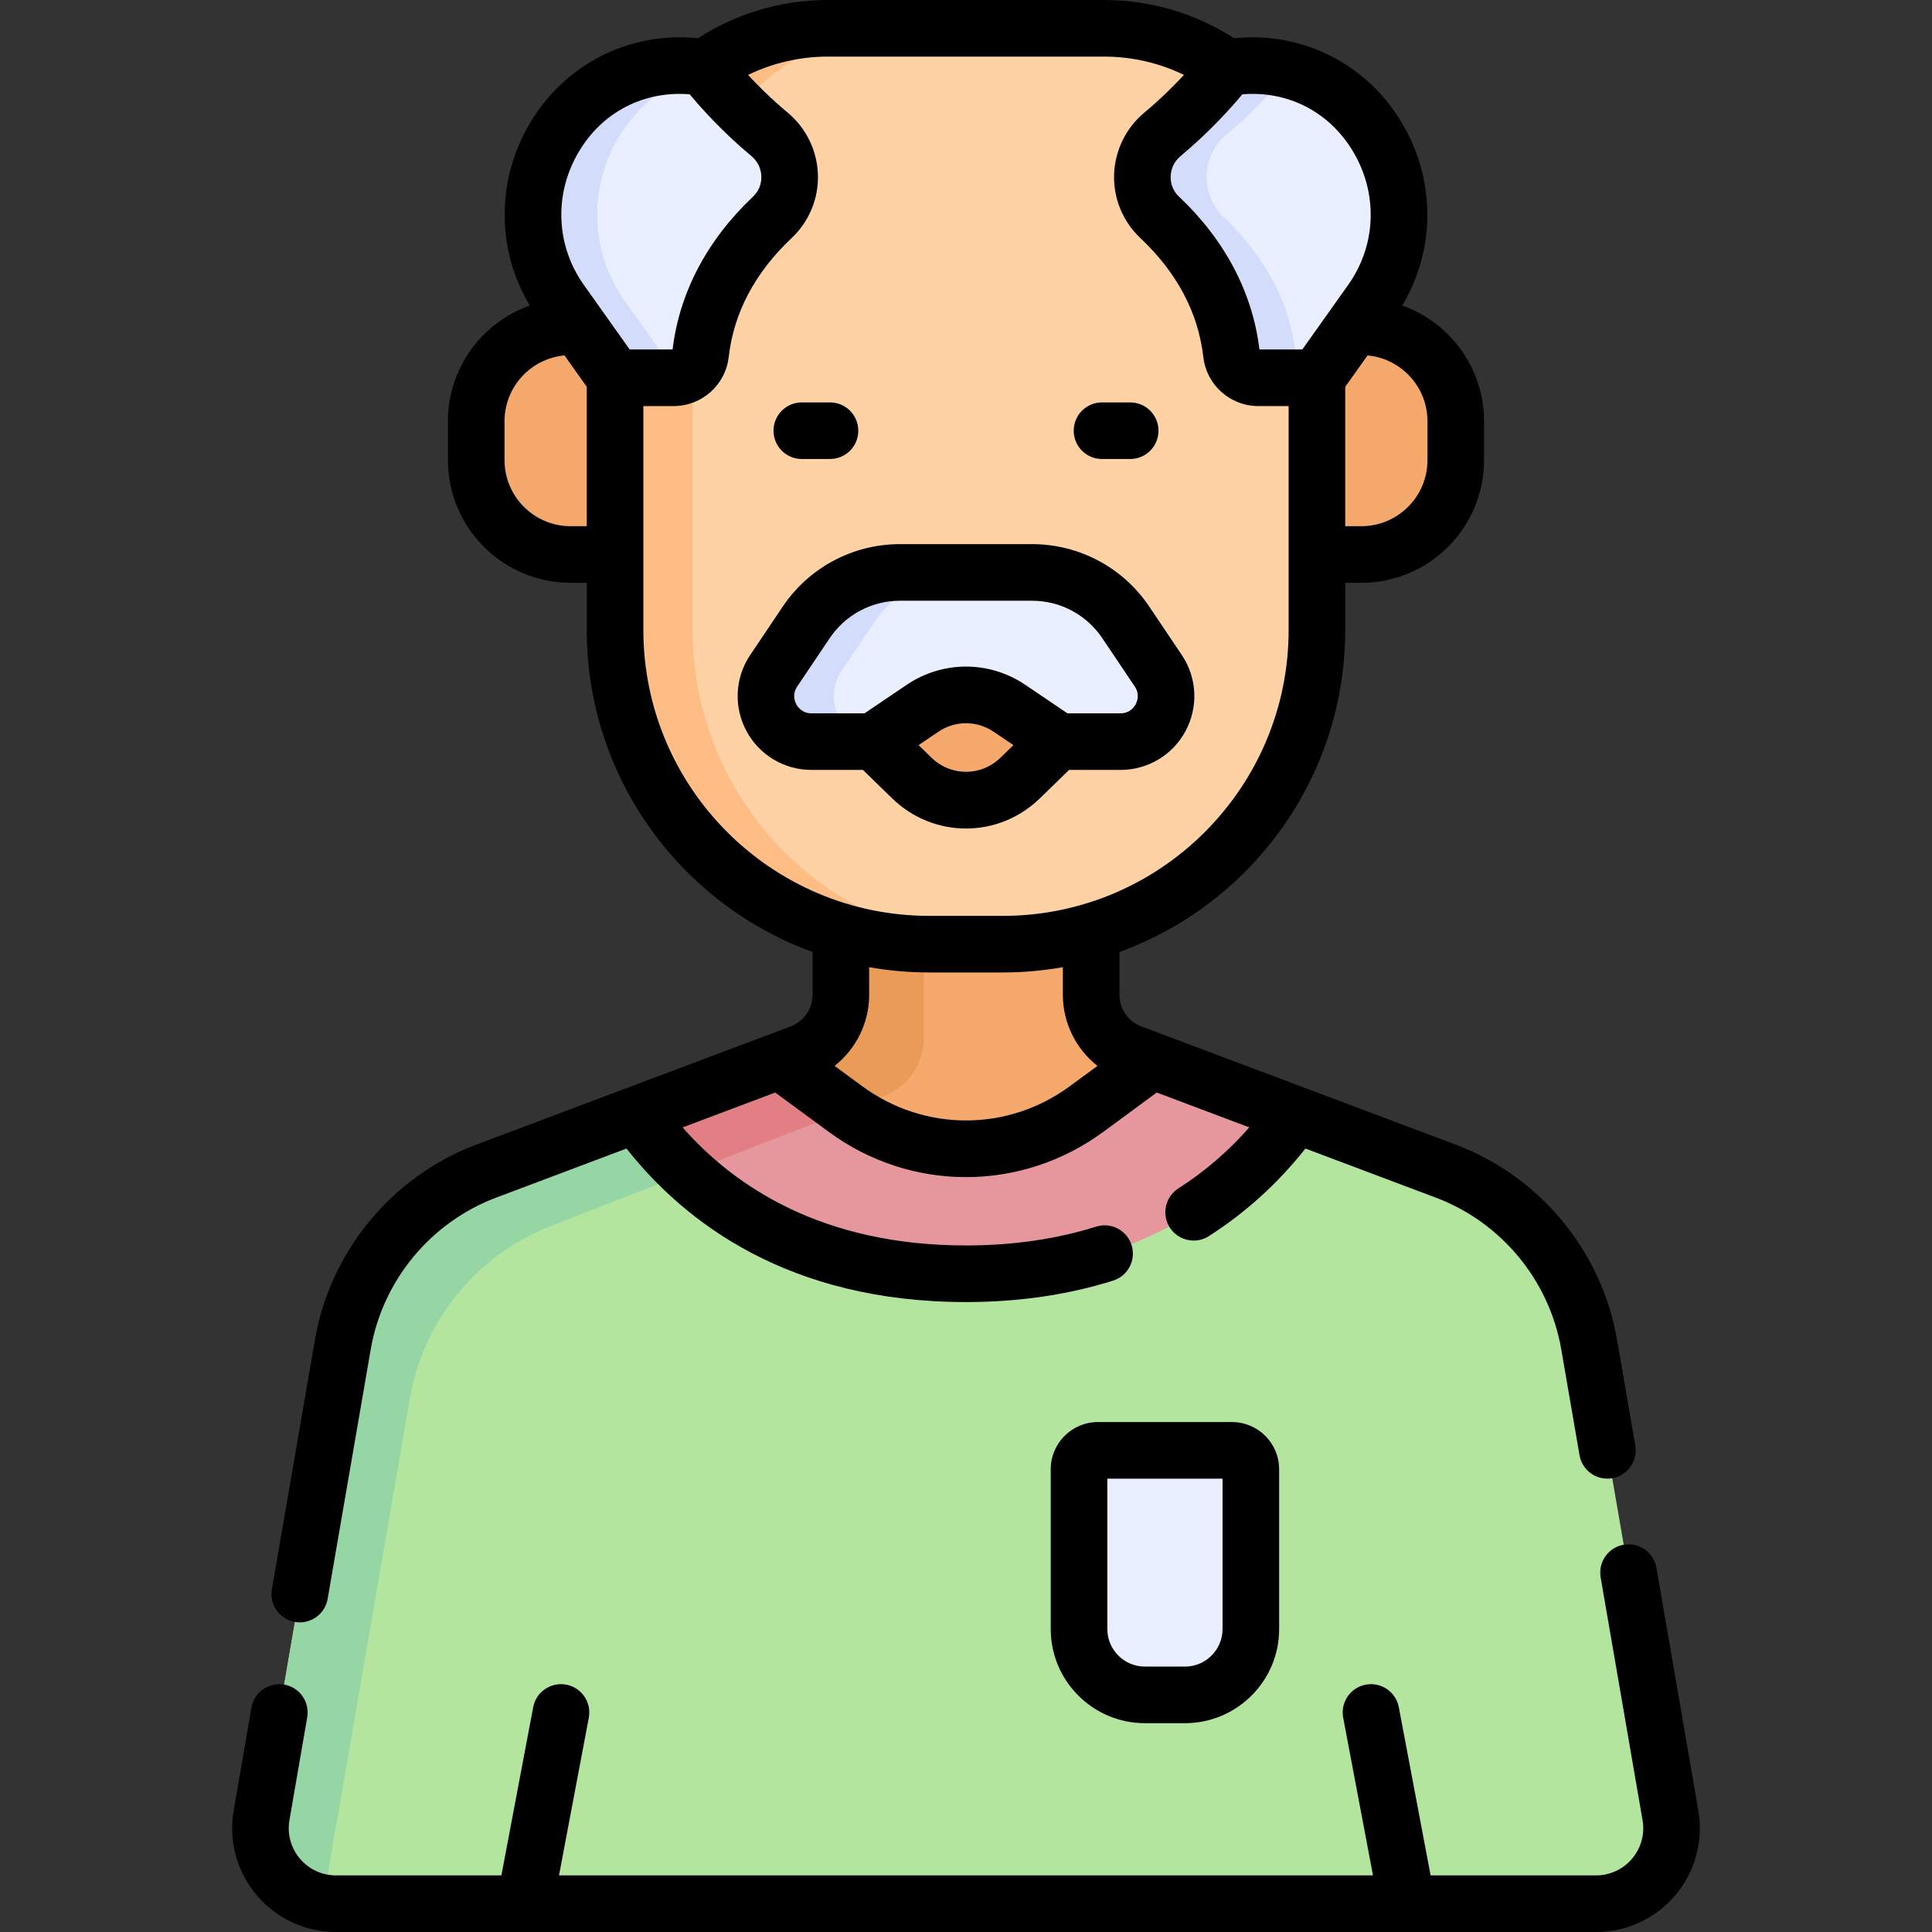 <svg id="Capa_1" enable-background="new 0 0 512.001 512.001" height="512" viewBox="0 0 512.001 512.001" width="512" xmlns="http://www.w3.org/2000/svg"><rect x="0" y="0" width="512.001" height="512.001" fill="#333333" stroke="none"/><g><g><g><path d="m316.321 316.92-.28-1.44-10.651-34.401-5.489-2.023c-6.448-2.369-10.733-8.508-10.733-15.377v-52.083h-66.335v52.083c0 6.869-4.285 13.009-10.733 15.377l-17.979 32.073-.938 5.792h123.138z" fill="#f6a96c"/></g><g><path d="m222.833 237.826v25.852c0 6.869-4.285 13.009-10.733 15.377l-5.491 2.017-5.289 11.128v11.008l32.755-12.674c6.448-2.369 10.733-8.508 10.733-15.377v-37.331z" fill="#ea9b58"/></g><g><g><path d="m383.166 310.371-77.776-29.292-17.427 12.817c-19.012 13.982-44.905 13.983-63.918.003l-17.434-12.82-77.776 29.292c-19.909 7.498-34.359 24.979-37.978 45.943l-21.541 124.784c-2.11 12.225 7.303 23.402 19.709 23.402h333.953c12.406 0 21.819-11.177 19.708-23.402l-21.541-124.783c-3.62-20.965-18.069-38.445-37.979-45.944z" fill="#b3e59f"/></g></g><g><g><path d="m87.076 495.39 21.541-124.783c3.619-20.964 18.069-38.445 37.978-45.943l77.951-30.412c-.166-.119-.336-.231-.501-.353l-17.434-12.82-77.776 29.292c-19.909 7.498-34.359 24.979-37.978 45.943l-21.541 124.784c-2.028 11.75 6.591 22.527 18.279 23.347-.837-2.835-1.062-5.909-.519-9.055z" fill="#95d6a4"/></g></g><g><path d="m256 337.56c48.336 0 74.441-23.912 87.338-42.189l-37.949-14.292-17.427 12.817c-19.012 13.982-44.905 13.983-63.918.003l-17.434-12.82-37.949 14.292c12.899 18.277 39.003 42.189 87.339 42.189z" fill="#e5979d"/></g><g><path d="m224.045 293.899-17.434-12.82-37.949 14.292c3.475 4.924 7.919 10.256 13.488 15.421l42.395-16.54c-.165-.12-.335-.232-.5-.353z" fill="#e17f85"/></g><g><path d="m175.844 146.946h-24.636c-13.807 0-25-11.193-25-25v-10.333c0-13.807 11.193-25 25-25h24.636z" fill="#f6a96c"/></g><g><path d="m336.156 86.613h24.636c13.807 0 25 11.193 25 25v10.333c0 13.807-11.193 25-25 25h-24.636z" fill="#f6a96c"/></g><g><path d="m265.753 250.214h-19.506c-45.976 0-83.247-37.271-83.247-83.247v-103.045c0-31.161 25.261-56.422 56.422-56.422h73.156c31.161 0 56.422 25.261 56.422 56.422v103.045c0 45.976-37.271 83.247-83.247 83.247z" fill="#fed2a4"/></g><g><path d="m183.56 166.967v-103.045c0-31.161 25.261-56.422 56.422-56.422h-20.56c-31.161 0-56.422 25.261-56.422 56.422v103.045c0 45.976 37.271 83.247 83.247 83.247h19.506c.177 0 .351-.012.527-.013-45.732-.286-82.72-37.435-82.72-83.234z" fill="#ffbd86"/></g><g><path d="m306.963 177.765-8.613-12.82c-5.562-8.279-14.881-13.245-24.855-13.245h-34.99c-9.974 0-19.293 4.966-24.855 13.245l-8.613 12.82c-5.379 8.006.358 18.773 10.004 18.773h81.919c9.645 0 15.382-10.766 10.003-18.773z" fill="#e9efff"/></g><g><path d="m223.037 177.765 8.613-12.82c5.562-8.279 14.881-13.245 24.855-13.245h-18c-9.974 0-19.293 4.966-24.855 13.245l-8.613 12.82c-5.379 8.006.358 18.773 10.004 18.773h18c-9.646 0-15.383-10.766-10.004-18.773z" fill="#d3dcfb"/></g><g><path d="m270.363 206.178 10.038-9.763s-6.547-4.429-12.858-8.699c-6.972-4.717-16.112-4.716-23.084 0l-12.858 8.699s4.737 4.608 10.037 9.763c7.995 7.777 20.729 7.777 28.725 0z" fill="#f6a96c"/></g><g><path d="m186.728 17.93s6.613 8.834 17.208 17.671c6.778 5.652 7.17 15.935.75 21.991-8.261 7.793-17.154 19.767-19.026 36.174-.413 3.622-3.494 6.35-7.139 6.35h-15.521l-14.395-20.272c-18.938-26.669.876-64.076 33.543-62.41 1.545.079 3.073.241 4.58.496z" fill="#e9efff"/></g><g><path d="m165.623 79.844c-16.505-23.243-3.574-54.637 21.645-61.219-.344-.437-.54-.695-.54-.695-1.507-.255-3.036-.417-4.58-.496-32.667-1.667-52.481 35.74-33.543 62.41l14.395 20.271h15.52c.478 0 .945-.049 1.399-.139z" fill="#d3dcfb"/></g><g><path d="m325.276 17.93s-6.612 8.834-17.208 17.671c-6.778 5.652-7.169 15.935-.75 21.991 8.261 7.793 17.154 19.767 19.026 36.174.413 3.622 3.494 6.35 7.139 6.35h15.52l14.395-20.272c18.938-26.669-.876-64.076-33.543-62.41-1.544.079-3.072.241-4.579.496z" fill="#e9efff"/></g><g><path d="m343.362 93.766c-1.872-16.407-10.765-28.381-19.026-36.174-6.42-6.056-6.028-16.339.75-21.991 8.857-7.386 14.913-14.751 16.668-16.975-3.718-.97-7.701-1.405-11.898-1.191-1.544.079-3.073.241-4.58.496 0 0-6.612 8.834-17.208 17.671-6.778 5.652-7.169 15.935-.75 21.991 8.261 7.793 17.154 19.767 19.026 36.174.413 3.622 3.494 6.35 7.139 6.35h15.52l.099-.139c-3.007-.596-5.381-3.065-5.74-6.212z" fill="#d3dcfb"/></g><g><path d="m314.044 449.16h-10.646c-9.634 0-17.444-7.81-17.444-17.444v-42.356c0-2.761 2.239-5 5-5h35.533c2.761 0 5 2.239 5 5v42.356c.001 9.634-7.809 17.444-17.443 17.444z" fill="#e9efff"/></g></g><g><path d="m450.076 479.822-11.106-64.338c-.705-4.082-4.593-6.818-8.666-6.115-4.082.704-6.82 4.585-6.115 8.666l11.106 64.339c.629 3.642-.376 7.352-2.757 10.178-2.381 2.827-5.865 4.448-9.561 4.448h-43.852l-8.427-44.573c-.77-4.07-4.695-6.741-8.763-5.976-4.069.77-6.745 4.692-5.976 8.763l7.9 41.786h-215.718l7.9-41.786c.77-4.07-1.906-7.993-5.976-8.763-4.067-.765-7.994 1.905-8.763 5.976l-8.426 44.573h-43.852c-3.695 0-7.18-1.621-9.561-4.448-2.381-2.826-3.386-6.536-2.757-10.178l4.709-27.277c.705-4.082-2.033-7.962-6.115-8.667-4.08-.703-7.961 2.033-8.666 6.114l-4.709 27.278c-1.383 8.012.827 16.173 6.064 22.393 5.238 6.219 12.905 9.785 21.035 9.785h50.054c.007 0 .014.001.021.001s.015-.001.022-.001h233.759c.007 0 .015.001.022.001s.014-.001.021-.001h50.054c8.13 0 15.797-3.566 21.034-9.785 5.238-6.22 7.447-14.381 6.065-22.393z"/><path d="m78.166 429.835c.432.074.86.11 1.284.11 3.582 0 6.752-2.575 7.382-6.225l11.416-66.131c3.152-18.263 15.886-33.667 33.23-40.2l34.557-13.015c15.42 19.555 42.955 40.686 89.965 40.686 13.908 0 27.025-1.911 38.985-5.681 3.951-1.245 6.145-5.457 4.899-9.407-1.244-3.951-5.459-6.145-9.407-4.899-10.501 3.31-22.101 4.987-34.478 4.987-38.056 0-61.327-15.609-75.105-31.282l24.551-9.246 14.156 10.408c21.772 16.012 51.029 16.011 72.804-.002l14.149-10.406 24.528 9.238c-5.511 6.267-11.794 11.698-18.796 16.175-3.489 2.231-4.51 6.869-2.279 10.359 1.432 2.238 3.853 3.461 6.326 3.461 1.383 0 2.781-.382 4.033-1.182 9.765-6.243 18.347-14.041 25.588-23.212l34.568 13.019c17.345 6.533 30.078 21.938 33.23 40.201l4.842 28.046c.704 4.081 4.586 6.816 8.667 6.114 4.081-.705 6.819-4.585 6.114-8.667l-4.842-28.045c-4.053-23.481-20.424-43.287-42.725-51.687l-83.323-31.337c-3.48-1.278-5.818-4.629-5.818-8.337v-11.391c34.862-12.672 59.831-46.134 59.831-85.321v-12.521h4.292c17.921 0 32.5-14.579 32.5-32.5v-10.333c0-14.131-9.069-26.173-21.69-30.637 8.577-14.367 8.938-32.033.734-46.976-8.646-15.745-25.053-24.958-42.858-24.056-.817.041-1.629.111-2.436.193-9.948-6.404-21.772-10.136-34.461-10.136h-73.156c-12.694 0-24.527 3.726-34.479 10.136-.8-.081-1.604-.151-2.414-.192-17.79-.912-34.215 8.31-42.861 24.056-8.204 14.943-7.843 32.609.734 46.976-12.623 4.463-21.694 16.505-21.694 30.637v10.333c0 17.921 14.579 32.5 32.5 32.5h4.292v12.521c0 39.187 24.969 72.65 59.832 85.322v11.39c0 3.708-2.339 7.059-5.82 8.337l-83.321 31.337c-22.301 8.399-38.672 28.205-42.725 51.687l-11.416 66.13c-.706 4.08 2.032 7.961 6.115 8.665zm300.126-318.222v10.333c0 9.649-7.851 17.5-17.5 17.5h-4.292v-36.933l5.907-8.318c8.894.819 15.885 8.314 15.885 17.418zm-19.105-70.393c6.036 10.993 5.307 24.129-1.903 34.281l-12.154 17.114h-11.369c-1.791-15.029-9.15-29.021-21.297-40.479-1.499-1.413-2.289-3.327-2.227-5.39.064-2.11 1-4.023 2.634-5.386 7.754-6.467 13.49-12.915 16.359-16.369.334-.027.67-.05 1.007-.066 12.188-.629 23.006 5.47 28.95 16.295zm-206.37 0c5.944-10.825 16.759-16.906 28.952-16.295.336.018.671.039 1.004.066 2.869 3.454 8.605 9.902 16.359 16.369 1.634 1.362 2.569 3.275 2.634 5.386.062 2.062-.728 3.977-2.227 5.391-12.147 11.459-19.506 25.451-21.296 40.479h-11.37l-12.153-17.115c-7.21-10.152-7.939-23.288-1.903-34.281zm-1.609 98.226c-9.649 0-17.5-7.851-17.5-17.5v-10.333c0-9.105 6.993-16.601 15.889-17.418l5.903 8.313v36.938zm19.292 27.521v-59.352h8.021c7.472 0 13.744-5.588 14.592-13 1.339-11.744 6.964-22.365 16.72-31.567 4.595-4.334 7.119-10.443 6.927-16.76-.194-6.364-3.117-12.359-8.02-16.447-4.241-3.536-7.815-7.093-10.504-9.987 6.414-3.103 13.596-4.854 21.186-4.854h73.156c7.591 0 14.775 1.751 21.19 4.853-2.689 2.895-6.263 6.451-10.504 9.988-4.902 4.088-7.825 10.083-8.02 16.447-.192 6.316 2.332 12.426 6.927 16.759 9.755 9.203 15.381 19.824 16.721 31.568.846 7.411 7.118 13 14.591 13h8.017v59.352c0 41.767-33.979 75.747-75.746 75.747h-19.506c-41.767 0-75.748-33.981-75.748-75.747zm75.748 90.747h19.506c5.428 0 10.746-.481 15.915-1.399v7.364c0 7.439 3.503 14.34 9.168 18.794l-7.317 5.382c-16.46 12.104-38.574 12.103-55.03.002l-7.323-5.385c5.664-4.454 9.167-11.354 9.167-18.793v-7.364c5.167.918 10.485 1.399 15.914 1.399z"/><path d="m212.488 121.641h7.472c4.143 0 7.5-3.357 7.5-7.5s-3.357-7.5-7.5-7.5h-7.472c-4.143 0-7.5 3.357-7.5 7.5s3.357 7.5 7.5 7.5z"/><path d="m292.042 121.641h7.471c4.143 0 7.5-3.357 7.5-7.5s-3.357-7.5-7.5-7.5h-7.471c-4.143 0-7.5 3.357-7.5 7.5s3.357 7.5 7.5 7.5z"/><path d="m256 219.568c7.049 0 14.099-2.671 19.591-8.013.001 0 .001-.001.001-.001l7.728-7.517h13.639c7.239 0 13.851-3.969 17.255-10.357s3.012-14.089-1.025-20.098l-8.613-12.82c-6.969-10.371-18.588-16.562-31.081-16.562h-34.989c-12.493 0-24.112 6.191-31.081 16.562l-8.613 12.82c-4.037 6.009-4.43 13.71-1.025 20.098 3.404 6.389 10.016 10.357 17.255 10.357h13.64l7.728 7.516c5.492 5.344 12.541 8.015 19.59 8.015zm9.133-18.765c-5.122 4.981-13.146 4.979-18.267-.001l-3.432-3.338 5.227-3.536c4.456-3.015 10.22-3.017 14.678 0l5.227 3.536zm-54.11-14.176c-.386-.725-1.136-2.632.239-4.679l8.613-12.82c4.177-6.217 11.142-9.928 18.63-9.928h34.989c7.488 0 14.453 3.711 18.63 9.928l8.613 12.82c1.375 2.047.625 3.954.239 4.679-.387.725-1.552 2.411-4.018 2.411h-14.079l-11.136-7.534c-9.565-6.472-21.927-6.47-31.488 0l-11.136 7.534h-14.08c-2.464 0-3.629-1.686-4.016-2.411z"/><path d="m290.955 376.86c-6.893 0-12.5 5.607-12.5 12.5v42.356c0 13.754 11.189 24.943 24.943 24.943h10.646c13.754 0 24.943-11.189 24.943-24.943v-42.356c0-6.893-5.607-12.5-12.5-12.5zm33.033 54.857c0 5.482-4.461 9.943-9.943 9.943h-10.646c-5.482 0-9.943-4.461-9.943-9.943v-39.857h30.533v39.857z"/></g></g></svg>